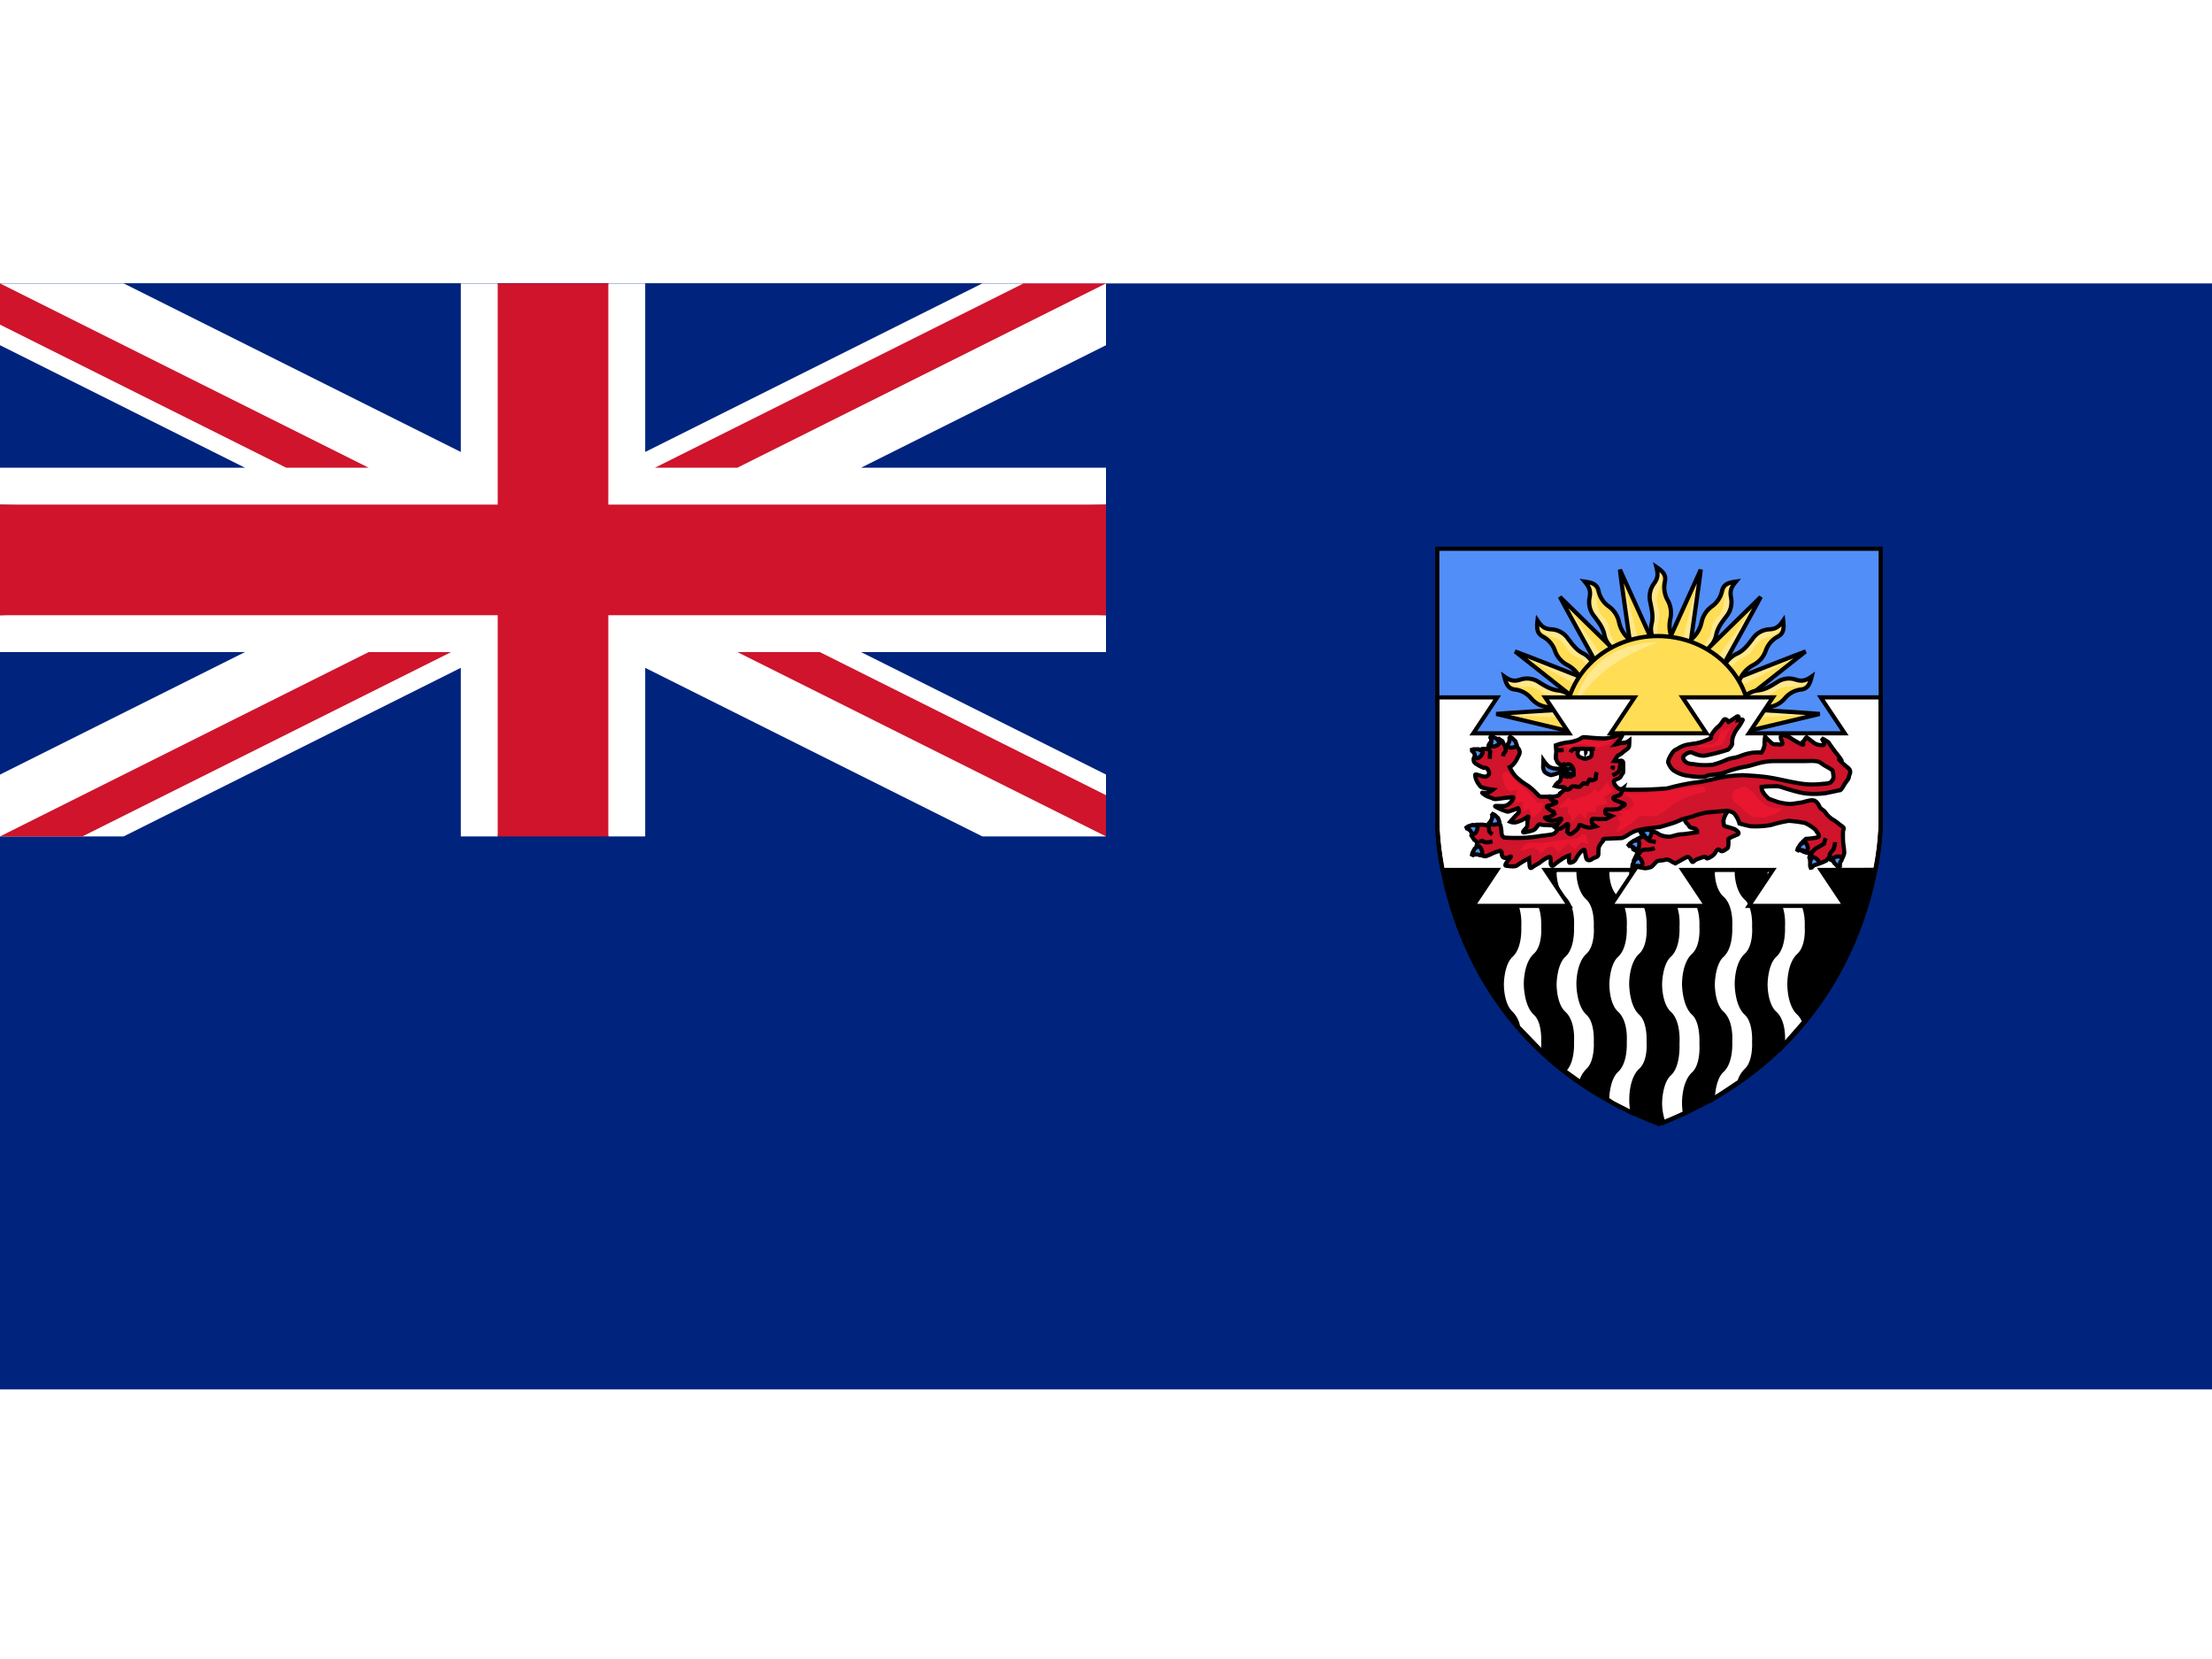 <svg xmlns="http://www.w3.org/2000/svg" height="480" width="640" viewBox="0 0 640 480"><defs><style>.cls-1,.cls-7{fill:#fff;}.cls-2{fill:#00247d;}.cls-3,.cls-9{fill:#528ef7;}.cls-4{fill:#fd5;}.cls-5{fill:#ffe88d;}.cls-10,.cls-6{fill:none;}.cls-10,.cls-6,.cls-7,.cls-8,.cls-9{stroke:#000;}.cls-6{stroke-width:1.22px;}.cls-10,.cls-7,.cls-8,.cls-9{stroke-width:1.2px;}.cls-12,.cls-8{fill:#cf142b;}.cls-11{fill:#e91630;}</style></defs><title>Rhodesia and Nyasaland</title><g id="Layer_2" data-name="Layer 2"><g id="Rhodesia_and_Nyasaland" data-name="Rhodesia and Nyasaland"><rect class="cls-1" width="640" height="480"/><rect id="rect1358" class="cls-2" y="82" width="640" height="320"/><g id="g5494"><g id="g5414"><path id="path3293-1-8" class="cls-3" d="M544.15,238.53V158.77H415.85v79.76Z"/><g id="g5320"><g id="g4749"><path id="path4683" class="cls-4" d="M471.6,185.76s-2.91-20.27-2.91-20.92l9.12,20.08"/><path id="path4741" class="cls-5" d="M471.45,185.45a18.11,18.11,0,0,0,2.39-.9l-5-19.46Z"/><path id="path4683-5" class="cls-6" d="M471.6,185.76s-2.91-20.27-2.91-20.92l9.12,20.08"/></g><g id="g4745"><path id="path4703" class="cls-4" d="M478.46,185.5c-.55-1.76-1.07-3-.57-5.13s0-4-.38-6a6.53,6.53,0,0,1,1-5.46c1.2-1.62,1.28-2.76.74-4.85,1.89,1.29,2.89,2.3,2.45,4.25a7.55,7.55,0,0,0,.76,5.26,7.6,7.6,0,0,1,.82,5.46,9,9,0,0,0,.76,6.16"/><path id="path4743" class="cls-5" d="M479.65,184.22a4.94,4.94,0,0,0-.06-1.29,13.61,13.61,0,0,1-.13-1.68,12,12,0,0,0,.31-1.29c.06-.45.38-1.87.38-1.87v-.19a5.64,5.64,0,0,0-.31-1.93,5.72,5.72,0,0,1-.44-1.87,6.51,6.51,0,0,1,.06-1.55,3.64,3.64,0,0,1,.31-1.29,10.39,10.39,0,0,0,.5-1.35,5.28,5.28,0,0,0,.44-1.55,6.59,6.59,0,0,0,0-1.68c-.13-1.22-.13-1.55-.38-1.87a6.78,6.78,0,0,0-.94-.84l.19,2.45a9.3,9.3,0,0,1-.82,2.06,9.2,9.2,0,0,0-1.51,2.45c0,.39.19,2.13.19,2.13l.5,3.74v2.45c0,.39-.5,2.06-.5,2.64s.19,2.51.19,2.51Z"/><path id="path4703-3" class="cls-6" d="M478.46,185.5c-.55-1.76-1.07-3-.57-5.13s0-4-.38-6a6.53,6.53,0,0,1,1-5.46c1.2-1.62,1.28-2.76.74-4.85,1.89,1.29,2.89,2.3,2.45,4.25a7.55,7.55,0,0,0,.76,5.26,7.6,7.6,0,0,1,.82,5.46,9,9,0,0,0,.76,6.16"/></g><g id="g4749-1"><path id="path4683-3" class="cls-4" d="M461.46,191.14s-9.89-17.81-10.12-18.41L466.95,188"/><path id="path4741-8" class="cls-5" d="M461.22,190.91a18.57,18.57,0,0,0,1.9-1.73l-11.5-16.28Z"/><path id="path4683-3-84" class="cls-6" d="M461.46,191.14s-9.89-17.81-10.12-18.41L466.95,188"/></g><g id="g4745-7"><path id="path4703-4" class="cls-4" d="M466.87,188c-1.24-1.34-2.24-2.24-2.68-4.37s-1.68-3.64-2.9-5.28a6.52,6.52,0,0,1-1.39-5.37c.4-2,0-3.06-1.38-4.7,2.25.32,3.58.79,4,2.74a7.39,7.39,0,0,0,2.91,4.41,7.44,7.44,0,0,1,3,4.56,8.86,8.86,0,0,0,3.29,5.22"/><path id="path4743-2" class="cls-5" d="M467.41,186.29a4.86,4.86,0,0,0-.6-1.13,13.36,13.36,0,0,1-.82-1.45,12,12,0,0,0-.26-1.3c-.13-.43-.45-1.85-.45-1.85l-.08-.17a5.52,5.52,0,0,0-1.1-1.6,5.58,5.58,0,0,1-1.18-1.49,6.44,6.44,0,0,1-.6-1.42,3.65,3.65,0,0,1-.26-1.3,10.48,10.48,0,0,0-.12-1.44,5.3,5.3,0,0,0-.26-1.59A6.5,6.5,0,0,0,461,170c-.63-1-.77-1.34-1.13-1.52a6.59,6.59,0,0,0-1.2-.34l1.2,2.12a9.4,9.4,0,0,1,.13,2.22,9.39,9.39,0,0,0-.32,2.88c.16.35,1.07,1.83,1.07,1.83l2,3.14,1,2.21c.16.35.42,2.08.66,2.6s1.23,2.18,1.23,2.18Z"/><path id="path4703-4-9" class="cls-6" d="M466.87,188c-1.24-1.34-2.24-2.24-2.68-4.37s-1.68-3.64-2.9-5.28a6.52,6.52,0,0,1-1.39-5.37c.4-2,0-3.06-1.38-4.7,2.25.32,3.58.79,4,2.74a7.39,7.39,0,0,0,2.91,4.41,7.44,7.44,0,0,1,3,4.56,8.86,8.86,0,0,0,3.29,5.22"/></g><g id="g4749-7"><path id="path4683-7" class="cls-4" d="M457.65,196s-18.64-7.36-19.26-7.5L455.48,202"/><path id="path4741-9" class="cls-5" d="M457.39,195.79A19,19,0,0,1,456,198l-17.41-9.23Z"/><path id="path4683-7-7" class="cls-6" d="M457.65,196s-18.64-7.36-19.26-7.5L455.48,202"/></g><g id="g4745-3"><path id="path4703-1" class="cls-4" d="M461.4,192.74c-1-1.57-1.56-2.78-3.46-3.75s-3-2.57-4.26-4.19a6.2,6.2,0,0,0-4.73-2.71c-2-.1-2.89-.77-4.1-2.54-.26,2.31-.14,3.75,1.59,4.66a7.33,7.33,0,0,1,3.44,4,7.38,7.38,0,0,0,3.55,4.16,8.75,8.75,0,0,1,4.11,4.56"/><path id="path4743-9" class="cls-5" d="M459.69,192.85a4.73,4.73,0,0,1-.92-.88,13.08,13.08,0,0,0-1.17-1.18,11.3,11.3,0,0,1-1.16-.58c-.38-.24-1.64-.91-1.64-.91l-.14-.12a5.48,5.48,0,0,1-1.24-1.49,5.59,5.59,0,0,0-1.11-1.55,6.21,6.21,0,0,0-1.19-.95c-.42-.19-.3-.34-1.16-.58a9.79,9.79,0,0,1-1.33-.48,5,5,0,0,1-1.44-.65,6.29,6.29,0,0,1-1.25-1.08c-.83-.89-1.07-1.09-1.15-1.5a7.08,7.08,0,0,1,0-1.28l1.71,1.72a8.77,8.77,0,0,0,2.06.68,8.71,8.71,0,0,1,2.8.39c.29.25,1.47,1.52,1.47,1.52l2.47,2.8,1.83,1.57c.29.25,1.86.93,2.29,1.3s1.75,1.76,1.75,1.76Z"/><path id="path4703-1-0" class="cls-6" d="M461.4,192.74c-1-1.57-1.56-2.78-3.46-3.75s-3-2.57-4.26-4.19a6.2,6.2,0,0,0-4.73-2.71c-2-.1-2.89-.77-4.1-2.54-.26,2.31-.14,3.75,1.59,4.66a7.33,7.33,0,0,1,3.44,4,7.38,7.38,0,0,0,3.55,4.16,8.75,8.75,0,0,1,4.11,4.56"/></g><g id="g4745-3-8"><path id="path4703-1-6" class="cls-4" d="M455.29,202c-1.44-1.11-2.43-2-4.54-2.24s-3.72-1.3-5.44-2.35a6.1,6.1,0,0,0-5.36-.8c-1.88.63-3,.33-4.71-.87.56,2.26,1.17,3.56,3.11,3.77a7.14,7.14,0,0,1,4.6,2.47,7.19,7.19,0,0,0,4.76,2.59,8.53,8.53,0,0,1,5.43,2.76"/><path id="path4743-9-5" class="cls-5" d="M453.73,202.74a4.62,4.62,0,0,1-1.17-.48,12.75,12.75,0,0,0-1.5-.67,11.14,11.14,0,0,1-1.29-.12c-.44-.09-1.84-.25-1.84-.25l-.18-.06a5.33,5.33,0,0,1-1.68-.94,5.44,5.44,0,0,0-1.58-1,6.07,6.07,0,0,0-1.44-.45,3.39,3.39,0,0,0-1.29-.12,9.71,9.71,0,0,1-1.41,0,4.92,4.92,0,0,1-1.57-.08,6.15,6.15,0,0,1-1.54-.55c-1.09-.52-1.38-.63-1.6-1a7,7,0,0,1-.46-1.19l2.19,1a8.71,8.71,0,0,0,2.17-.12,8.74,8.74,0,0,1,2.75-.66c.36.13,1.9.88,1.9.88l3.28,1.71,2.25.8c.36.13,2.06.19,2.6.38s2.25,1,2.25,1Z"/><path id="path4703-1-6-6" class="cls-6" d="M455.29,202c-1.44-1.11-2.43-2-4.54-2.24s-3.72-1.3-5.44-2.35a6.1,6.1,0,0,0-5.36-.8c-1.88.63-3,.33-4.71-.87.56,2.26,1.17,3.56,3.11,3.77a7.14,7.14,0,0,1,4.6,2.47,7.19,7.19,0,0,0,4.76,2.59,8.53,8.53,0,0,1,5.43,2.76"/></g><g id="g4749-7-0"><path id="path4683-7-2" class="cls-4" d="M453.51,205.21s-19.94,1.23-20.56,1.36l21,5"/><path id="path4741-9-8" class="cls-5" d="M453.18,205.12a19.35,19.35,0,0,1-.37,2.58l-19.57-1Z"/><path id="path4683-7-2-3" class="cls-6" d="M453.51,205.21s-19.94,1.23-20.56,1.36l21,5"/></g><g id="g4749-6"><path id="path4683-0" class="cls-4" d="M489.17,185.76s2.91-20.27,2.91-20.92L483,184.91"/><path id="path4741-2" class="cls-5" d="M489.32,185.45a18.11,18.11,0,0,1-2.39-.9l5-19.46Z"/><path id="path4683-0-1" class="cls-6" d="M489.17,185.76s2.91-20.27,2.91-20.92L483,184.91"/></g><g id="g4749-1-4"><path id="path4683-3-8" class="cls-4" d="M499.31,191.14s9.89-17.81,10.12-18.41L493.82,188"/><path id="path4741-8-6" class="cls-5" d="M499,191.77a18.57,18.57,0,0,1-1.9-1.73l12.1-17.14Z"/><path id="path4683-3-8-7" class="cls-6" d="M499.31,191.14s9.89-17.81,10.12-18.41L493.82,188"/></g><g id="g4745-7-5"><path id="path4703-4-0" class="cls-4" d="M493.89,188c1.24-1.34,2.24-2.24,2.68-4.37s1.68-3.64,2.9-5.28a6.52,6.52,0,0,0,1.39-5.37c-.4-2,0-3.06,1.38-4.7-2.25.32-3.58.79-4,2.74a7.39,7.39,0,0,1-2.91,4.41,7.44,7.44,0,0,0-3,4.56,8.86,8.86,0,0,1-3.29,5.22"/><path id="path4743-2-9" class="cls-5" d="M493,187.15a12.7,12.7,0,0,1,1-2,13.36,13.36,0,0,0,.82-1.45,12,12,0,0,1,.26-1.3c.13-.43.45-1.85.45-1.85l.08-.17a5.52,5.52,0,0,1,1.1-1.6,5.58,5.58,0,0,0,1.18-1.49,6.44,6.44,0,0,0,.6-1.42,3.65,3.65,0,0,0,.26-1.3,10.48,10.48,0,0,1,.12-1.44,5.3,5.3,0,0,1,.26-1.59,6.5,6.5,0,0,1,.71-1.51c.63-1,.77-1.34,1.13-1.52a6.59,6.59,0,0,1,1.2-.34l-1.2,2.12a9.4,9.4,0,0,0-.13,2.22,9.39,9.39,0,0,1,.32,2.88c-.16.35-1.07,1.83-1.07,1.83l-2,3.14-1,2.21c-.16.35-.42,2.08-.66,2.6s-1.59,3-1.59,3Z"/><path id="path4703-4-0-9" class="cls-6" d="M493.89,188c1.24-1.34,2.24-2.24,2.68-4.37s1.68-3.64,2.9-5.28a6.52,6.52,0,0,0,1.39-5.37c-.4-2,0-3.06,1.38-4.7-2.25.32-3.58.79-4,2.74a7.39,7.39,0,0,1-2.91,4.41,7.44,7.44,0,0,0-3,4.56,8.86,8.86,0,0,1-3.29,5.22"/></g><g id="g4749-7-00"><path id="path4683-7-6" class="cls-4" d="M503.12,196s18.64-7.36,19.26-7.5L505.29,202"/><path id="path4741-9-1" class="cls-5" d="M503.38,195.79a19,19,0,0,0,1.38,2.19l17.41-9.23Z"/><path id="path4683-7-6-6" class="cls-6" d="M503.12,196s18.64-7.36,19.26-7.5L505.29,202"/></g><g id="g4745-3-3"><path id="path4703-1-8" class="cls-4" d="M499.37,192.74c1-1.57,1.56-2.78,3.46-3.75s3-2.57,4.26-4.19a6.2,6.2,0,0,1,4.73-2.71c2-.1,2.89-.77,4.1-2.54.26,2.31.14,3.75-1.59,4.66a7.33,7.33,0,0,0-3.44,4,7.38,7.38,0,0,1-3.55,4.16,8.75,8.75,0,0,0-4.11,4.56"/><path id="path4743-9-9" class="cls-5" d="M500.61,193.22A9.06,9.06,0,0,0,502,192a13.08,13.08,0,0,1,1.17-1.18,11.3,11.3,0,0,0,1.16-.58c.38-.24,1.64-.91,1.64-.91l.14-.12a5.48,5.48,0,0,0,1.24-1.49,5.59,5.59,0,0,1,1.11-1.55,6.21,6.21,0,0,1,1.19-.95c.42-.19.3-.34,1.16-.58a9.79,9.79,0,0,0,1.33-.48,5,5,0,0,0,1.44-.65,6.29,6.29,0,0,0,1.25-1.08c.83-.89,1.07-1.09,1.15-1.5a7.08,7.08,0,0,0,0-1.28l-1.71,1.72a8.77,8.77,0,0,1-2.06.68,8.71,8.71,0,0,0-2.8.39c-.29.25-1.47,1.52-1.47,1.52l-2.47,2.8-1.83,1.57c-.29.25-1.86.93-2.29,1.3s-2.23,2.13-2.23,2.13Z"/><path id="path4703-1-8-3" class="cls-6" d="M499,192.34a8.28,8.28,0,0,1,3.85-3.35c1.9-1,3-2.57,4.26-4.19a6.2,6.2,0,0,1,4.73-2.71c2-.1,2.89-.77,4.1-2.54.26,2.31.14,3.75-1.59,4.66a7.33,7.33,0,0,0-3.44,4,7.38,7.38,0,0,1-3.55,4.16,8.75,8.75,0,0,0-4.11,4.56"/></g><g id="g4745-3-8-3"><path id="path4703-1-6-4" class="cls-4" d="M504.13,202c1.44-1.11,2.43-2,4.54-2.24s3.72-1.3,5.44-2.35a6.1,6.1,0,0,1,5.36-.8c1.88.63,3,.33,4.71-.87-.56,2.26-1.17,3.56-3.11,3.77a7.14,7.14,0,0,0-4.6,2.47,7.19,7.19,0,0,1-4.76,2.59,8.53,8.53,0,0,0-5.43,2.76"/><path id="path4743-9-5-4" class="cls-5" d="M505.69,202.74a4.62,4.62,0,0,0,1.17-.48,12.75,12.75,0,0,1,1.5-.67,11.14,11.14,0,0,0,1.29-.12c.44-.09,1.84-.25,1.84-.25l.18-.06a5.33,5.33,0,0,0,1.68-.94,5.44,5.44,0,0,1,1.58-1,6.07,6.07,0,0,1,1.44-.45,3.39,3.39,0,0,1,1.29-.12,9.71,9.71,0,0,0,1.41,0,4.92,4.92,0,0,0,1.57-.08,6.15,6.15,0,0,0,1.54-.55c1.09-.52,1.38-.63,1.6-1a7,7,0,0,0,.46-1.19l-2.19,1a8.71,8.71,0,0,1-2.17-.12,8.74,8.74,0,0,0-2.75-.66c-.36.13-1.9.88-1.9.88L512,198.66l-2.25.8c-.36.13-2.06.19-2.6.38s-2.25,1-2.25,1Z"/><path id="path4703-1-6-4-9" class="cls-6" d="M504.13,202c1.44-1.11,2.43-2,4.54-2.24s3.72-1.3,5.44-2.35a6.1,6.1,0,0,1,5.36-.8c1.88.63,3,.33,4.71-.87-.56,2.26-1.17,3.56-3.11,3.77a7.14,7.14,0,0,0-4.6,2.47,7.19,7.19,0,0,1-4.76,2.59,8.53,8.53,0,0,0-5.43,2.76"/></g><g id="g4749-7-0-6"><path id="path4683-7-2-0" class="cls-4" d="M505.91,205.21s19.94,1.23,20.56,1.36l-21,5"/><path id="path4741-9-8-6" class="cls-5" d="M506.24,205.12a19.35,19.35,0,0,0,.37,2.58l19.57-1Z"/><path id="path4683-7-2-0-4" class="cls-6" d="M505.91,205.21s19.94,1.23,20.56,1.36l-21,5"/></g><g id="g5315"><path id="path4680" class="cls-4" d="M506.34,208.8c0,13.68-12,24.77-26.7,24.77s-26.7-11.09-26.7-24.77,12-24.77,26.7-24.77S506.34,195.12,506.34,208.8Z"/><path id="path4680-8" class="cls-6" d="M506.34,208.8c0,13.68-12,24.77-26.7,24.77s-26.7-11.09-26.7-24.77,12-24.77,26.7-24.77S506.34,195.12,506.34,208.8Z"/><path id="path5313" class="cls-5" d="M479.63,185.91s-20.87-1.39-24.84,21C459.95,191.8,479.63,185.91,479.63,185.91Z"/></g></g></g><g id="g4676"><path id="path3293-1-2" d="M415.85,238.53s0,62.42,64.15,86.69c64.15-24.27,64.15-86.69,64.15-86.69Z"/><path id="path4308-7" class="cls-7" d="M441.92,250.1l-7.2.22s-.12,1.9-.2,2.19c0,0-.11,4.79,2.71,7.35s2.32,8.26,2.32,8.26.38,5.83-2.32,8.28-2.71,8.37-2.71,8.37-.11,5.83,2.71,8.39a7.45,7.45,0,0,1,2,3.92l7.15,7.41a17.53,17.53,0,0,0,.13-3.08s.38-5.81-2.32-8.26-2.71-8.39-2.71-8.39-.11-5.8,2.71-8.37,2.32-8.28,2.32-8.28.38-5.81-2.32-8.26-2.71-7.35-2.71-7.35Zm15.26,0-7.2.22s-.12,1.9-.2,2.19c0,0-.11,4.79,2.71,7.35s2.32,8.26,2.32,8.26.38,5.83-2.32,8.28-2.71,8.37-2.71,8.37-.11,5.83,2.71,8.39,2.32,8.26,2.32,8.26.38,5.83-2.32,8.28l4.92,3.51a7.7,7.7,0,0,1,2-3.51c2.7-2.45,2.32-8.28,2.32-8.28s.38-5.81-2.32-8.26-2.71-8.39-2.71-8.39-.11-5.8,2.71-8.37,2.32-8.28,2.32-8.28.38-5.81-2.32-8.26-2.71-7.35-2.71-7.35Zm15.26,0-7.2.22s-.12,1.9-.2,2.19c0,0-.11,4.79,2.71,7.35s2.32,8.26,2.32,8.26.38,5.83-2.32,8.28-2.71,8.37-2.71,8.37-.11,5.83,2.71,8.39,2.32,8.26,2.32,8.26.38,5.83-2.32,8.28S465,318,465,318l1.73,1.19,3.68,1.86,1.86,1,.09-.13A18.43,18.43,0,0,1,472,318s-.11-5.8,2.71-8.37S477,301.4,477,301.4s.38-5.81-2.32-8.26-2.71-8.39-2.71-8.39-.11-5.8,2.71-8.37,2.32-8.28,2.32-8.28.38-5.81-2.32-8.26-2.71-7.35-2.71-7.35Zm15.26,0-7.2.22s-.12,1.9-.2,2.19c0,0-.11,4.79,2.71,7.35s2.32,8.26,2.32,8.26.38,5.83-2.32,8.28-2.71,8.37-2.71,8.37-.11,5.83,2.71,8.39,2.32,8.78,2.32,8.78.38,6.33-2.32,8.78-2.71,8.39-2.71,8.39a17,17,0,0,0,1,5.72l6.2-2.8a17.68,17.68,0,0,1-.24-2.93s-.11-5.83,2.71-8.39,2.32-8.78,2.32-8.78.38-6.33-2.32-8.78-2.71-8.39-2.71-8.39-.11-5.8,2.71-8.37,2.32-8.28,2.32-8.28.38-5.81-2.32-8.26-2.71-7.35-2.71-7.35Zm15.26,0-7.2.22s-.12,1.9-.2,2.19c0,0-.11,4.79,2.71,7.35s2.32,8.26,2.32,8.26.38,5.83-2.32,8.28-2.71,8.37-2.71,8.37-.11,5.83,2.71,8.39,2.32,8.26,2.32,8.26.38,5.83-2.32,8.28-2.71,8.37-2.71,8.37l7.72-5.14a7.48,7.48,0,0,1,1.93-3.23c2.7-2.45,2.32-8.28,2.32-8.28s.38-5.81-2.32-8.26-2.71-8.39-2.71-8.39-.11-5.8,2.71-8.37,2.32-8.28,2.32-8.28.38-5.81-2.32-8.26-2.71-7.35-2.71-7.35Zm15.26,0-7.2.22s-.12,1.9-.2,2.19c0,0-.11,4.79,2.71,7.35s2.32,8.26,2.32,8.26.38,5.83-2.32,8.28-2.71,8.37-2.71,8.37-.11,5.83,2.71,8.39,2.32,8.26,2.32,8.26a11.75,11.75,0,0,1,0,1.21l6.13-7a6.15,6.15,0,0,0-1.54-2.47c-2.82-2.56-2.71-8.39-2.71-8.39s-.11-5.8,2.71-8.37,2.32-8.28,2.32-8.28.38-5.81-2.32-8.26-2.71-7.35-2.71-7.35l.46-2.41Z"/></g><g id="g5482"><path id="path3331-4-0-9-4" class="cls-7" d="M526.81,251.7l6.94,10.4H506l6.94-10.4H486.78l6.94,10.4H466l6.94-10.4H447.06l6.94,10.4H426.25l6.94-10.4-15.83,0a78.6,78.6,0,0,1-1.5-13.16V201.78h17.34l-6.94,10.4H454l-6.94-10.4h25.86L466,212.17h27.74l-6.94-10.4h26.16L506,212.17h27.74l-6.94-10.4h17.34v36.76a77.23,77.23,0,0,1-1.53,13.14Z"/><g id="g5404"><path id="path5394" class="cls-8" d="M478.56,240.67a5.16,5.16,0,0,1,1.68.89,8.85,8.85,0,0,0,2.57.53c.62.09,2.57-.71,3.63-.71s4.6-.62,4.6-.62a1,1,0,0,0-.8-1.06c-.89-.27-1.24-.09-1.59-.8s-1.77-1.15-.89-3,1.86-3.45,6-3.81,6.73,0,6.73.35.09,1.59.09,1.59a6.31,6.31,0,0,0-1.95,3.45c.09.44,0,1.5.53,1.59s2.66.8,2.66.8,2.12,1.15.71,1.68-2.57,1.06-2.48,1.42.09,2.3-.27,2.48-1.24,1-1.77.8-.62-.71-1.15-.35-.44,1.15-1.77,1.95-1.33.53-1.5.18-1.5.18-2.48.53-1.24,1.15-1.59.71-.62-1.77-1.77-1.15-3,1.68-3,1.68l-.8-.35s-1.33-1-2.12-.71-2,.18-2.48.53-1.24,1.42-1.68,1.59a6.36,6.36,0,0,1-1.68.35,12.29,12.29,0,0,1-1.5-.27c-1.39-.15-1.66-.87-1.77-1.95l.8-1.68s1.24-.27.53-.71-1.5-.89-1.5-.89c-.28-1.56-.07-2,.62-2.66l1.33-.71,1.06-.27.62-.9.69-.64Z"/><path id="path5392" class="cls-8" d="M428.16,247.28s1.3.61,1.82.43a11.51,11.51,0,0,0,1.82-.78,17.82,17.82,0,0,1,2.25-.78.58.58,0,0,1,.43.61c0,.52.09,1.39,1,1.47s2.08-.87,1.56-.17-2,2.34-1.3,2.43,2.69.43,3.29-.17a23.39,23.39,0,0,1,3.38-2s0,.61.09,1.39,0,1.91.87,1.21,1.82-1,2.43-1.56a8.85,8.85,0,0,1,2.51-1.47c.35,0,.43,1,.35,1.65s.35,1.39,1,.69a21.66,21.66,0,0,1,2.08-1.56,8.2,8.2,0,0,1,2.25-1.13s-.17,2.08.17,2.08a2,2,0,0,0,1.73-1,10.79,10.79,0,0,1,1.39-2.08c.52-.52,1.13-.87,1.21-.52s.35,2,.52,2.43.87.69,1.65.09,1.73-.35,1.82-1.47a11.13,11.13,0,0,1,.09-1.91,5.58,5.58,0,0,1,1.21-1.82c.35-.43-.69-.61,1.47-.69l4-.17a8.41,8.41,0,0,0,1.56-.78,11.48,11.48,0,0,1,2.43-1.3,31.23,31.23,0,0,1,3.21-.69c.43,0,3.81-.43,3.81-.43s3.38-1,4-1.21a24,24,0,0,0,2.34-1s3.12-.78,3.55-1a21.22,21.22,0,0,1,3.81-1c1-.09,4.33-.35,4.77-.43a4,4,0,0,1,3,.69,8,8,0,0,1,1.56,2.95s2.25.61,3.21.78a25.39,25.39,0,0,0,5.89-.35,36.45,36.45,0,0,1,5.11-1.21,33.06,33.06,0,0,1,4.68.61c.78.26,3,1.65,3.29,2.25s1.39,1.56.43,1.91a19.93,19.93,0,0,1-3.38.43c-1.57,1.37-3.52,3.42,1,4.16.52,0,1-.35.69-.09a4,4,0,0,0-.71,1.32l.58,1.75,2.21.05a22.1,22.1,0,0,0,2.08-.87l.87-1,.35.69,1.9.93,1.57-1.36c.26-.69.61-1,.52-1.91a16.48,16.48,0,0,0-.26-2.17,28,28,0,0,1-.09-3c-.09-1.56.78-1.39-.43-2.25s-.87-.78-2.34-1.73a6.67,6.67,0,0,1-2.25-2.08c-.69-.87-1.3-1-1.65-1.56s-.61-1.47-1.56-1.91-3.12.43-3.81.52-2.69.43-3.38.43a19.05,19.05,0,0,1-3.21-.52c-.61-.17-2.86-1-2.86-1s-.52-.52-1-1a11,11,0,0,1-.87-1.3,3.2,3.2,0,0,1-.17-1.13s4.33-.43,5.55,0,4.16,1.3,4.68,1.39a18.13,18.13,0,0,0,3.64.61,26.14,26.14,0,0,0,4.59-.17c1.21-.26,3.12-.61,3.64-.78s.61.35,1.56-1.3,1.47-1.82,1.56-2.6,1-1.65-.26-2.69a17.73,17.73,0,0,1-2.51-2.34c-.43-.61,2.17,2-.61-1.56s-2.17-3.21-2.77-3.64-1.73-1-1.73-1,1.39,2,.35,2a4.15,4.15,0,0,1-2.51-.61c-.52-.43-2.17-1.65-2.17-1.65-.43.26-.69,1.13-1.13,1.3s1.39,1.73-1.56.09-1.21-1-3.29-1.82-1.39,1-1.39,1,.61,1.39.26,1.39,0,.26-1,.09-1.3.26-2.17-.52-1.73-1.73-1.73-1.73a12,12,0,0,0-.17,2.34,5.21,5.21,0,0,1-.87,2.25,16.89,16.89,0,0,0-2.77.09,15.58,15.58,0,0,0-3.55,1c-1.3.52-2.34.43-3.73,1a24.76,24.76,0,0,1-4.16,1.47,22.91,22.91,0,0,1-4.25,0c-1-.26-2.6-.17-3.29-.69s-1.21-1.3-.78-1.82a3.34,3.34,0,0,1,2.08-1.13c.52.09,2.17,1.13,4,1a55.05,55.05,0,0,0,6.76-1.73s1.13-1,1.21-1.73a5.19,5.19,0,0,1,.35-2.34,8.45,8.45,0,0,1,1.3-2.25,15.49,15.49,0,0,0,1.39-2.25c.09-.35-1.3,0-1.3,0s.52-1.65-.61-.87-2.17,1.39-2.17,1.39-.87-1.3-1.47-.52a12.61,12.61,0,0,1-1.3,1.73,5.86,5.86,0,0,0-1.3,1.3,6.72,6.72,0,0,0-1,1.47c-.26.52.69.61-1.13,1.21a14.62,14.62,0,0,1-3.12,1c-1.21.17-2.34.35-2.77.43a8.09,8.09,0,0,0-2.43,1c-.78.52-1.13.35-1.91,1.56s-1.21,2.25-1,2.69a5.28,5.28,0,0,0,1.39,2.08,9.55,9.55,0,0,0,3.73,1.56c.78.09,4.51.78,5.89.17s3.38-.26,5.55-1.13a30,30,0,0,1,6.07-1.65c2.25-.43,4.25-1.56,8.41-1.56h8.5c1.56,0,3.64-.26,4.68.61s3.38,1.82,3.38,2.34.43,1.91-.09,2.51-.26,1-2.86,1.13a23.63,23.63,0,0,1-6.94-.17c-3.12-.52-5.72-1.21-8.41-1.65s-6.33-.61-7.72-.69a40,40,0,0,0-5.55.52c-1.39.17-5.55,1.39-8.58,1.65a60.46,60.46,0,0,0-7.72,1.65,114.11,114.11,0,0,1-12.48.35,10,10,0,0,0-5.55.87c-2.08.87-5.29,2.25-6.33,3.21s-3.38,2.95-4.07,3.47a44.17,44.17,0,0,0-3.12,3.38s-.52,1.73-1.73,2-1.73.26-3.64.52a37.42,37.42,0,0,1-5.29.52c-2.69.09-5-.09-5-.09a1.55,1.55,0,0,1-.78-1.21,14,14,0,0,0-.26-2.08s-.26-1.13-.87-1.21l-1.82-.15a1.58,1.58,0,0,0-1,1.27,4.9,4.9,0,0,0-2-.35c-1,.09-1.39-.17-1.65.26s-.87,1.21-.87,1.21l-.26,1.65.78,1.21,1,.78a3.39,3.39,0,0,0-.26,1c-.09.61.43,1.56.09,1.82Z"/><path id="path5578" class="cls-9" d="M455.19,222.74a1.47,1.47,0,0,0-1-.33c-.67,0-1.34.07-1.81.07s-1.47-.07-1.47-.07h-.4a4.76,4.76,0,0,1-1.41-.2,4.37,4.37,0,0,1-1.14-.54,11.5,11.5,0,0,1-1.41-1.67l-.07,2s.13,1.14.6,1.47a4.23,4.23,0,0,0,1.67.8,11.25,11.25,0,0,0,1.87-.54,12.15,12.15,0,0,1,1.47-.27,5.92,5.92,0,0,1,1.81.27c.4.2,1.61.74,1.61.74s.67-.07.74-.54-.47-1.14-.47-1.14Z"/><path id="path5390" class="cls-8" d="M427.55,217.64a9.26,9.26,0,0,1-.87,1.27,1.38,1.38,0,0,0,.17,1.94,11.33,11.33,0,0,0,2.43,1.3,1.13,1.13,0,0,1,1,.26c.43.43.78,1.47.43,1.73s-.43.69-1.47.52-2.43-.87-2.43-.43a5.16,5.16,0,0,0,.87,2.43c.52.61.43,1,1.56,1.3a17.76,17.76,0,0,0,2.69.52s-1.21,1-1.91,1-1.56-.35-1,.09a5.51,5.51,0,0,0,2.08,1.13c1.21.43,1,.61,2.34.43s2.43-.35,2.95-.35,1.73-.43,1.39.26a3.67,3.67,0,0,1-2.17,2.08c-1.13.26-3.47-.17-2.95.26a14.78,14.78,0,0,0,3.55,1.47c.35,0,3-1,3-1a1.17,1.17,0,0,1-.17,1.65c-.87.87-2.08,2.25-2.08,2.25a3,3,0,0,0,1.65.17,11.89,11.89,0,0,0,2.95-1.3c.35-.26.87-.78.52.26s.09,2-.43,2.6-1.73,1.65-.26,1.3,2.17-.43,2.69-.87,1-1.56,1.56-1.39a4.86,4.86,0,0,0,1.82.17,7.47,7.47,0,0,0,2.43,0c1.47-.26,3-.52,3.47-1.21s1.47-1.91.69-2.77-.52-1.3-1.56-2.17-1.39-1.3-2.43-1.47a10.33,10.33,0,0,1-1.91-.52c-1.91-.17-2.43.26-3.12-.52a21.2,21.2,0,0,0-2.95-2.69,19,19,0,0,1-3.55-2.69,10.14,10.14,0,0,1-1.73-2.69,3.86,3.86,0,0,0,1.21-1,8.69,8.69,0,0,0,1.13-1.82c.26-.61.69-1.13.52-1.82s-.43-.78-.69-1.21l-1.91-.69-1.47.61s0,.17-.43-.61-.35-1-.69-1.13a5.53,5.53,0,0,1-.78-.52l-2.43,1s-.61.69-.61,1.13.35,1,0,.87a7,7,0,0,0-1.82-.09Z"/><path id="path5388" class="cls-8" d="M467.43,215.38a16.76,16.76,0,0,0,1.39-1.65c.17-.35,1.21-1.82.26-1.47a21.17,21.17,0,0,1-2.08.87,11.45,11.45,0,0,1-2.6.52c-.69,0-.87,0-2.51-.09s-2.77-.26-3.29-.26a1.41,1.41,0,0,0-1.21.35,4.48,4.48,0,0,1-1.65.69,7.71,7.71,0,0,1-2,.43,18,18,0,0,0-2.6.52l-1,.35.09,1.39a2.65,2.65,0,0,1,0,.87,11.76,11.76,0,0,0-.09,1.56l.52,1.13,1,.87.87,1.21.17-1.3,1.13-.26.52.17a3.07,3.07,0,0,1,.87,1.21,15.74,15.74,0,0,1,.09,1.73l-.78.43s-.26.26-.61-.09a6.27,6.27,0,0,1-.78-1.21l-.87,1.13-.61.17a2.71,2.71,0,0,1-.26,1.21c-.26.35-.17.26-.61.52a3.53,3.53,0,0,0-.87,1l1,.26,1.56.09s.26,0,.17.52-1.3,1.3-1.3,1.3-.09.61-1,.78a4.7,4.7,0,0,1-1.3.17c-.52,0-.87-.26-.78.09a2.74,2.74,0,0,0,1.21,1.21c.35.09,1.47.17.35.69a9.65,9.65,0,0,1-2.08.69s-.52.09.09.69a4.93,4.93,0,0,0,1.65,1l.26.61a6.89,6.89,0,0,1-1.47.87c-.69.26-1.82,0-1,.52a2.86,2.86,0,0,0,2.25.52c1.13-.09,2.43-1,2.17-.26a10.28,10.28,0,0,1-1.91,2.17,1.8,1.8,0,0,0,1.91.35c1-.52,2-1.73,2-1a14.06,14.06,0,0,1-.26,2s.61,1,1.21.61a7.77,7.77,0,0,0,1.65-1.3,3.6,3.6,0,0,0,.69-1.21,1.39,1.39,0,0,1,.87.17,5.23,5.23,0,0,0,2,.52,8.18,8.18,0,0,0,1.82-.35s-1.13-.69-1.13-1.21-.09-1,.52-1a25.19,25.19,0,0,0,3.55.09l1.65-.87-1.73-.69s-.26-1.21.17-1.21a16.4,16.4,0,0,0,2.08,0c.78-.09,1.65,0,2.08-.52s2.08-.78.69-1.3-2.25-.87-2.25-.87-1.13-.61-.09-1,1.47-.35,1.73-.78a14.25,14.25,0,0,0,.69-1.65,1.19,1.19,0,0,1-1.47,0c-.69-.61-1-1-1.13-1.47s-.26-.69.35-1,1.3-.35,1.65-1.13.61-.61.61-1.3v-2.08c0-.35.09-1.13-.87-1s-1.73.09-1.73.09l1-1.56a4.94,4.94,0,0,0,1.56-1c.61-.61,1.65-1,1.73-1.73a16.29,16.29,0,0,0,.09-1.65,3.7,3.7,0,0,1-1.56.69C469.08,214.86,468,215.29,467.43,215.38Z"/><path id="path5396" class="cls-10" d="M454.36,217.67a2.3,2.3,0,0,1,.52-.66,1.51,1.51,0,0,1,.87-.31c.35,0,1,0,1.4,0s1.18,0,1.49,0H460c.61,0,1.44,0,1.44,0m-11,.26a6.66,6.66,0,0,1,.83.13l1.14-.09m14.24,4.54c0,.17,0,.61,0,.61a4.49,4.49,0,0,0-.31.44m.17,1.75.87-.39c.26-.17.92-.66.92-.66a7,7,0,0,0,.35-.87c0-.39.13-.79.13-.79v-1m-16,7.17.52.7c.17.09,1-.31,1-.31a.89.89,0,0,1,.66-.66l.92,0c.22.17,1.22.09,1.22.09l1-1c.17,0,1.09.17,1.09.17l.61-1.18c.13-.26.7.17.7.17.22.13,1.18-.44,1.18-.44a9.1,9.1,0,0,1,.09-1,4.06,4.06,0,0,1,.26-.92M452.94,221l-1.12.33-.07.2m2,3.29-1.38-.39m-21.57-7.63.39.72c-.07.33-.13.92-.13.92v1.12m4.54-3.49c0,.33.07,1.18.07,1.18l-.66.85-.13.72m-4.27,19.86.2.59a11.17,11.17,0,0,0,.07,1.25,5.94,5.94,0,0,0,.92.92m-3.81,2,1-.13c.46.53,1.71.39,1.71.39l1.12-.26m42.42,3.42a5.1,5.1,0,0,1,.85-.85l.85-.2H477a12.58,12.58,0,0,0,1.78-.39m-3-3.36a5.89,5.89,0,0,0,1.52,1.25c.66.13,1.78.26,1.78.26M529.48,248a5.11,5.11,0,0,1-.07-.85,5.34,5.34,0,0,1,1.05-1.32,11.6,11.6,0,0,0,.46-1.84v-.33m-6.77,3a16.61,16.61,0,0,1,1.32-1.25,21.57,21.57,0,0,0,2.3-1.32,7.93,7.93,0,0,1,.46-1.58"/><path id="path5398" class="cls-7" d="M460.31,216.73a4,4,0,0,1,.24,1.32c-.07.36-.09.93-.72,1.13s-1.05.5-1.66.26a5.82,5.82,0,0,1-1.32-.53,1.84,1.84,0,0,1-.42-.85,2.48,2.48,0,0,1,.25-1,2.6,2.6,0,0,1,.62-.45Z"/><path id="path5400" d="M458.34,216.76a7.34,7.34,0,0,0,.16,2.4c.08-.17.85-1,.85-1.4s0-.83,0-.83Z"/><path id="path5402" class="cls-11" d="M507.39,236.45a5.74,5.74,0,0,1-1.82-1.21,18.15,18.15,0,0,1-1.56-1.39c-1-1-1.82-1.3-2.17-1.73a6.57,6.57,0,0,1-.69-1.3s0-1.65.61-2.08a8.14,8.14,0,0,1,2.77-1.13,3.59,3.59,0,0,1,1.91,1,12.61,12.61,0,0,1,1.47,1.65,27.6,27.6,0,0,0,2.25,2.17,4.06,4.06,0,0,0,2.34,1.21c1.13.17,3.29.35,3.29.35s0,.43-1.21,1a9.44,9.44,0,0,1-2.17.87c-1.3.35-1.3.69-2.25.69Zm-54.7-20.81.87.87,1-.35a5.66,5.66,0,0,1,1.73-.78,17.82,17.82,0,0,1,2.17,0c.35,0,2,.35,2,.35a15.89,15.89,0,0,0,1.65.52,19.07,19.07,0,0,0,2.25-.43c.52-.26,1.65-1,1.65-1a2.57,2.57,0,0,0,.52-1c-1.21.43-2.95.87-2.95.87a14.05,14.05,0,0,1-2.17-.26c-1.3-.26-3-.43-3-.43a21.88,21.88,0,0,0-2.77,1.21l-2.43.35ZM441.94,243.9a5.81,5.81,0,0,0-2.08,2.08c.35.35,3.64-.78,3.64-.78a8.67,8.67,0,0,1,1.82,1c0,1.47,1.47-.17,1.47-.17,1.56-1.56,2.77-1,2.77-1a4.16,4.16,0,0,0,1.39,1.56,14.63,14.63,0,0,1,3-2.51,5,5,0,0,0,1.91,1.73,9,9,0,0,1,1.82-2.17c.69.26,2,.69,2,.69a13.2,13.2,0,0,0-1-3c-1-.09-2.34,1.3-2.34,1.3-.52.09-5.63.61-5.63.61-1,.17-3.64.52-3.64.52C445.58,244,442.55,243.82,441.94,243.9Zm4.07-9.36a27,27,0,0,0-2.6,2.34c-.17-.35-1-2.86-1-2.86a6.78,6.78,0,0,0-1.65,1l-.35-3.12-1.91.35c.09-.52.43-3.64.43-3.64a21.05,21.05,0,0,0-2.25.43l-1.13-1.47c-.43-.43-.87-3.29-.87-3.29.09-.87,1.39-1,1.39-1a38.33,38.33,0,0,1,2.86,3c.26.35,3.29,2.86,3.29,2.86.78,1,2.43,2.95,2.43,2.95.26.35,1.91.26,1.91.26Zm23.58,1.21c-.69,0-1.73,1-1.73,1,.69.26.78,1.73.78,1.73a8.27,8.27,0,0,0-1,2.34A21.12,21.12,0,0,0,472.2,238c.87-.78,2.17-1.91,2.17-1.91l4.77.09c.52-.26,2.51-1.47,2.51-1.47.87-.78,3.12-2.51,3.12-2.51l4.77-2.17,3.9-1c.52-.43-.78-1.65-.78-1.65-1.91,0-11.53,1.56-11.53,1.56-1.3.09-6.85.69-6.85.69-1.3-.09-4.42,0-4.42,0l2.43,1.65c.17.87.35,1.82.35,1.82l-1.13,1a26.62,26.62,0,0,1-3.29.78Zm-15.78-5c-.35.26-2.08,2-2.08,2-.69.52-.61,1-.61,1,1-.17,2.51-.26,2.51-.26v1.91a4.63,4.63,0,0,1,1,1.13c-.09,1.21.26,1.21.26,1.21a10.06,10.06,0,0,1,2.34-2.34c1,.87,1.65,1.56,1.65,1.56a18.77,18.77,0,0,1,.43-2.17c1.47.09,2.6.17,2.6.17,0-.35-.17-1.82-.17-1.82.52,0,3.47-.61,3.47-.61L464,230.64a18.09,18.09,0,0,0,2.69-1.73c-.43-.52-1.56-2.51-1.56-2.51-.69.26-2.25,2.43-2.25,2.43-.61.61-1.39-.52-1.39-.52a20.51,20.51,0,0,1-1.73,1.47,3.8,3.8,0,0,1-2.43.69,9.69,9.69,0,0,1-2.25,1.13A5.53,5.53,0,0,1,453.82,230.73Zm47.51-21.07a26.86,26.86,0,0,0-1.91,3.21,7,7,0,0,1-1.13,2.43c-1.21.43-2.95,1-2.95,1-1.39.09-3.29.09-3.29.09-1.39-.43-.87-.78-.87-.78,1.73-.09,4.25-.35,4.25-.35l1.39-.78c.35-.61,1.39-3.64,1.39-3.64l.61.61a7.29,7.29,0,0,1,1.73-1Z"/><path id="path5580" class="cls-9" d="M438.73,215.91l-.74.33a7,7,0,0,1-.74.07,1.05,1.05,0,0,1-.87-.27,1.17,1.17,0,0,1-.07-.8,2.79,2.79,0,0,0,.4-.8,7.9,7.9,0,0,0,.07-1.07l-.27-.33.94.47,1,.94.4,1.14Z"/><path id="path5580-6" class="cls-9" d="M433.84,215.07l-.6.54a7,7,0,0,1-.68.28,1.05,1.05,0,0,1-.91,0c-.27-.2-.3-.75-.3-.75a2.79,2.79,0,0,0,.14-.89,7.91,7.91,0,0,0-.26-1l-.36-.24,1,.17,1.24.59.72,1Z"/><path id="path5580-6-1" class="cls-9" d="M429,217.68l-.31.75a7,7,0,0,1-.5.55c-.2.18-.49.45-.82.39s-.59-.55-.59-.55a2.79,2.79,0,0,0-.25-.86,7.91,7.91,0,0,0-.68-.83l-.42-.06,1-.29h1.37l1.07.56Z"/><path id="path5580-6-5" class="cls-9" d="M433.74,238.17l-.73.34a7,7,0,0,1-.74.08,1.05,1.05,0,0,1-.87-.26,1.17,1.17,0,0,1-.08-.8,2.79,2.79,0,0,0,.39-.81,7.91,7.91,0,0,0,.05-1.07l-.27-.33.94.46,1,.93.41,1.13Z"/><path id="path5580-6-5-4" class="cls-9" d="M427.5,239.12l-.06.81a7,7,0,0,1-.29.68c-.13.24-.32.59-.65.64s-.74-.32-.74-.32a2.79,2.79,0,0,0-.51-.74,7.91,7.91,0,0,0-.91-.57l-.42.08.86-.6,1.3-.43,1.19.19Z"/><path id="path5580-6-5-4-2" class="cls-9" d="M428,244.87l.51.63a7,7,0,0,1,.25.7,1.05,1.05,0,0,1,0,.91c-.21.26-.76.27-.76.27a2.79,2.79,0,0,0-.88-.19,7.9,7.9,0,0,0-1.05.21l-.26.34.22-1,.65-1.21,1-.68Z"/><path id="path5580-6-5-4-2-0" class="cls-9" d="M477.88,240.45l-.05.81a7,7,0,0,1-.29.68c-.13.24-.32.59-.65.64s-.74-.32-.74-.32a2.79,2.79,0,0,0-.52-.73,7.9,7.9,0,0,0-.91-.56l-.42.08.86-.6,1.3-.44,1.19.18Z"/><path id="path5580-6-5-4-2-0-9" class="cls-9" d="M474.15,243.32l.18.79a7,7,0,0,1-.09.73c-.06.26-.14.66-.44.8a1.17,1.17,0,0,1-.8-.1,2.79,2.79,0,0,0-.7-.56,7.9,7.9,0,0,0-1-.29l-.38.19.65-.82,1.12-.79,1.2-.16Z"/><path id="path5580-6-5-4-2-0-9-7" class="cls-9" d="M474.23,248.12l.56.58a7,7,0,0,1,.31.67,1.05,1.05,0,0,1,0,.91c-.19.28-.74.33-.74.33a2.79,2.79,0,0,0-.89-.11,7.91,7.91,0,0,0-1,.29l-.23.36.13-1,.55-1.26.94-.76Z"/><path id="path5580-6-5-4-2-0-9-3" class="cls-9" d="M522.4,243.74l.44.68a7,7,0,0,1,.18.72,1.05,1.05,0,0,1-.13.9,1.17,1.17,0,0,1-.78.19,2.79,2.79,0,0,0-.85-.28,7.9,7.9,0,0,0-1.07.09l-.29.31.32-1,.78-1.13,1.07-.57Z"/><path id="path5580-6-5-4-2-0-9-3-7" class="cls-9" d="M524.47,247.94l.76.28a7,7,0,0,1,.57.47c.19.19.47.47.43.8s-.52.62-.52.62a2.79,2.79,0,0,0-.85.28,7.91,7.91,0,0,0-.8.71l0,.43-.33-1,0-1.37.52-1.09Z"/><path id="path5580-6-5-4-2-0-9-3-2" class="cls-9" d="M530.48,248.18l.74-.32a7,7,0,0,1,.74-.05c.27,0,.67,0,.86.29a1.17,1.17,0,0,1,0,.8,2.79,2.79,0,0,0-.42.79,7.9,7.9,0,0,0-.09,1.07l.26.34-.93-.49-1-1-.38-1.15Z"/></g></g><path id="path3293-1" class="cls-10" d="M415.85,158.77v79.76s0,62.42,64.15,86.69c64.15-24.27,64.15-86.69,64.15-86.69V158.77Z"/></g><rect id="rect1517" class="cls-2" y="82" width="320" height="160"/><g id="upper_half" data-name="upper half"><polygon id="upper_left_white" data-name="upper left white" class="cls-1" points="35.78 82 133.33 130.77 133.33 82 144 82 160 151.33 0 146 0 135.33 70.89 135.33 0 99.88 0 82 0 82 35.78 82"/><g id="use1521"><polygon id="upper_left_white-2" data-name="upper left white" class="cls-1" points="284.22 82 186.67 130.77 186.67 82 176 82 160 151.33 320 146 320 135.33 249.11 135.33 320 99.88 320 82 320 82 284.22 82"/></g><path id="upper_red_diagonals" data-name="upper red diagonals" class="cls-12" d="M0,82l106.67,53.33H82.82L0,93.92Zm320,0L213.33,135.33H189.48L296.15,82Z"/></g><g id="g1349"><g id="upper_half-2" data-name="upper half"><polygon id="upper_left_white-3" data-name="upper left white" class="cls-1" points="284.22 242 186.67 193.22 186.67 242 176 242 160 172.66 320 178 320 188.66 249.11 188.66 320 224.11 320 242 320 242 284.22 242"/><g id="use1524"><polygon id="upper_left_white-4" data-name="upper left white" class="cls-1" points="35.78 242 133.33 193.22 133.33 242 144 242 160 172.66 0 178 0 188.66 70.89 188.66 0 224.11 0 242 0 242 35.78 242"/></g><path id="upper_red_diagonals-2" data-name="upper red diagonals" class="cls-12" d="M320,242,213.33,188.66h23.85L320,230.07ZM0,242l106.67-53.33h23.85L23.85,242Z"/></g><path id="path1526" class="cls-12" d="M144,82h32v64H320v32H176v64H144V178H0V146H144Z"/></g></g></g></svg>